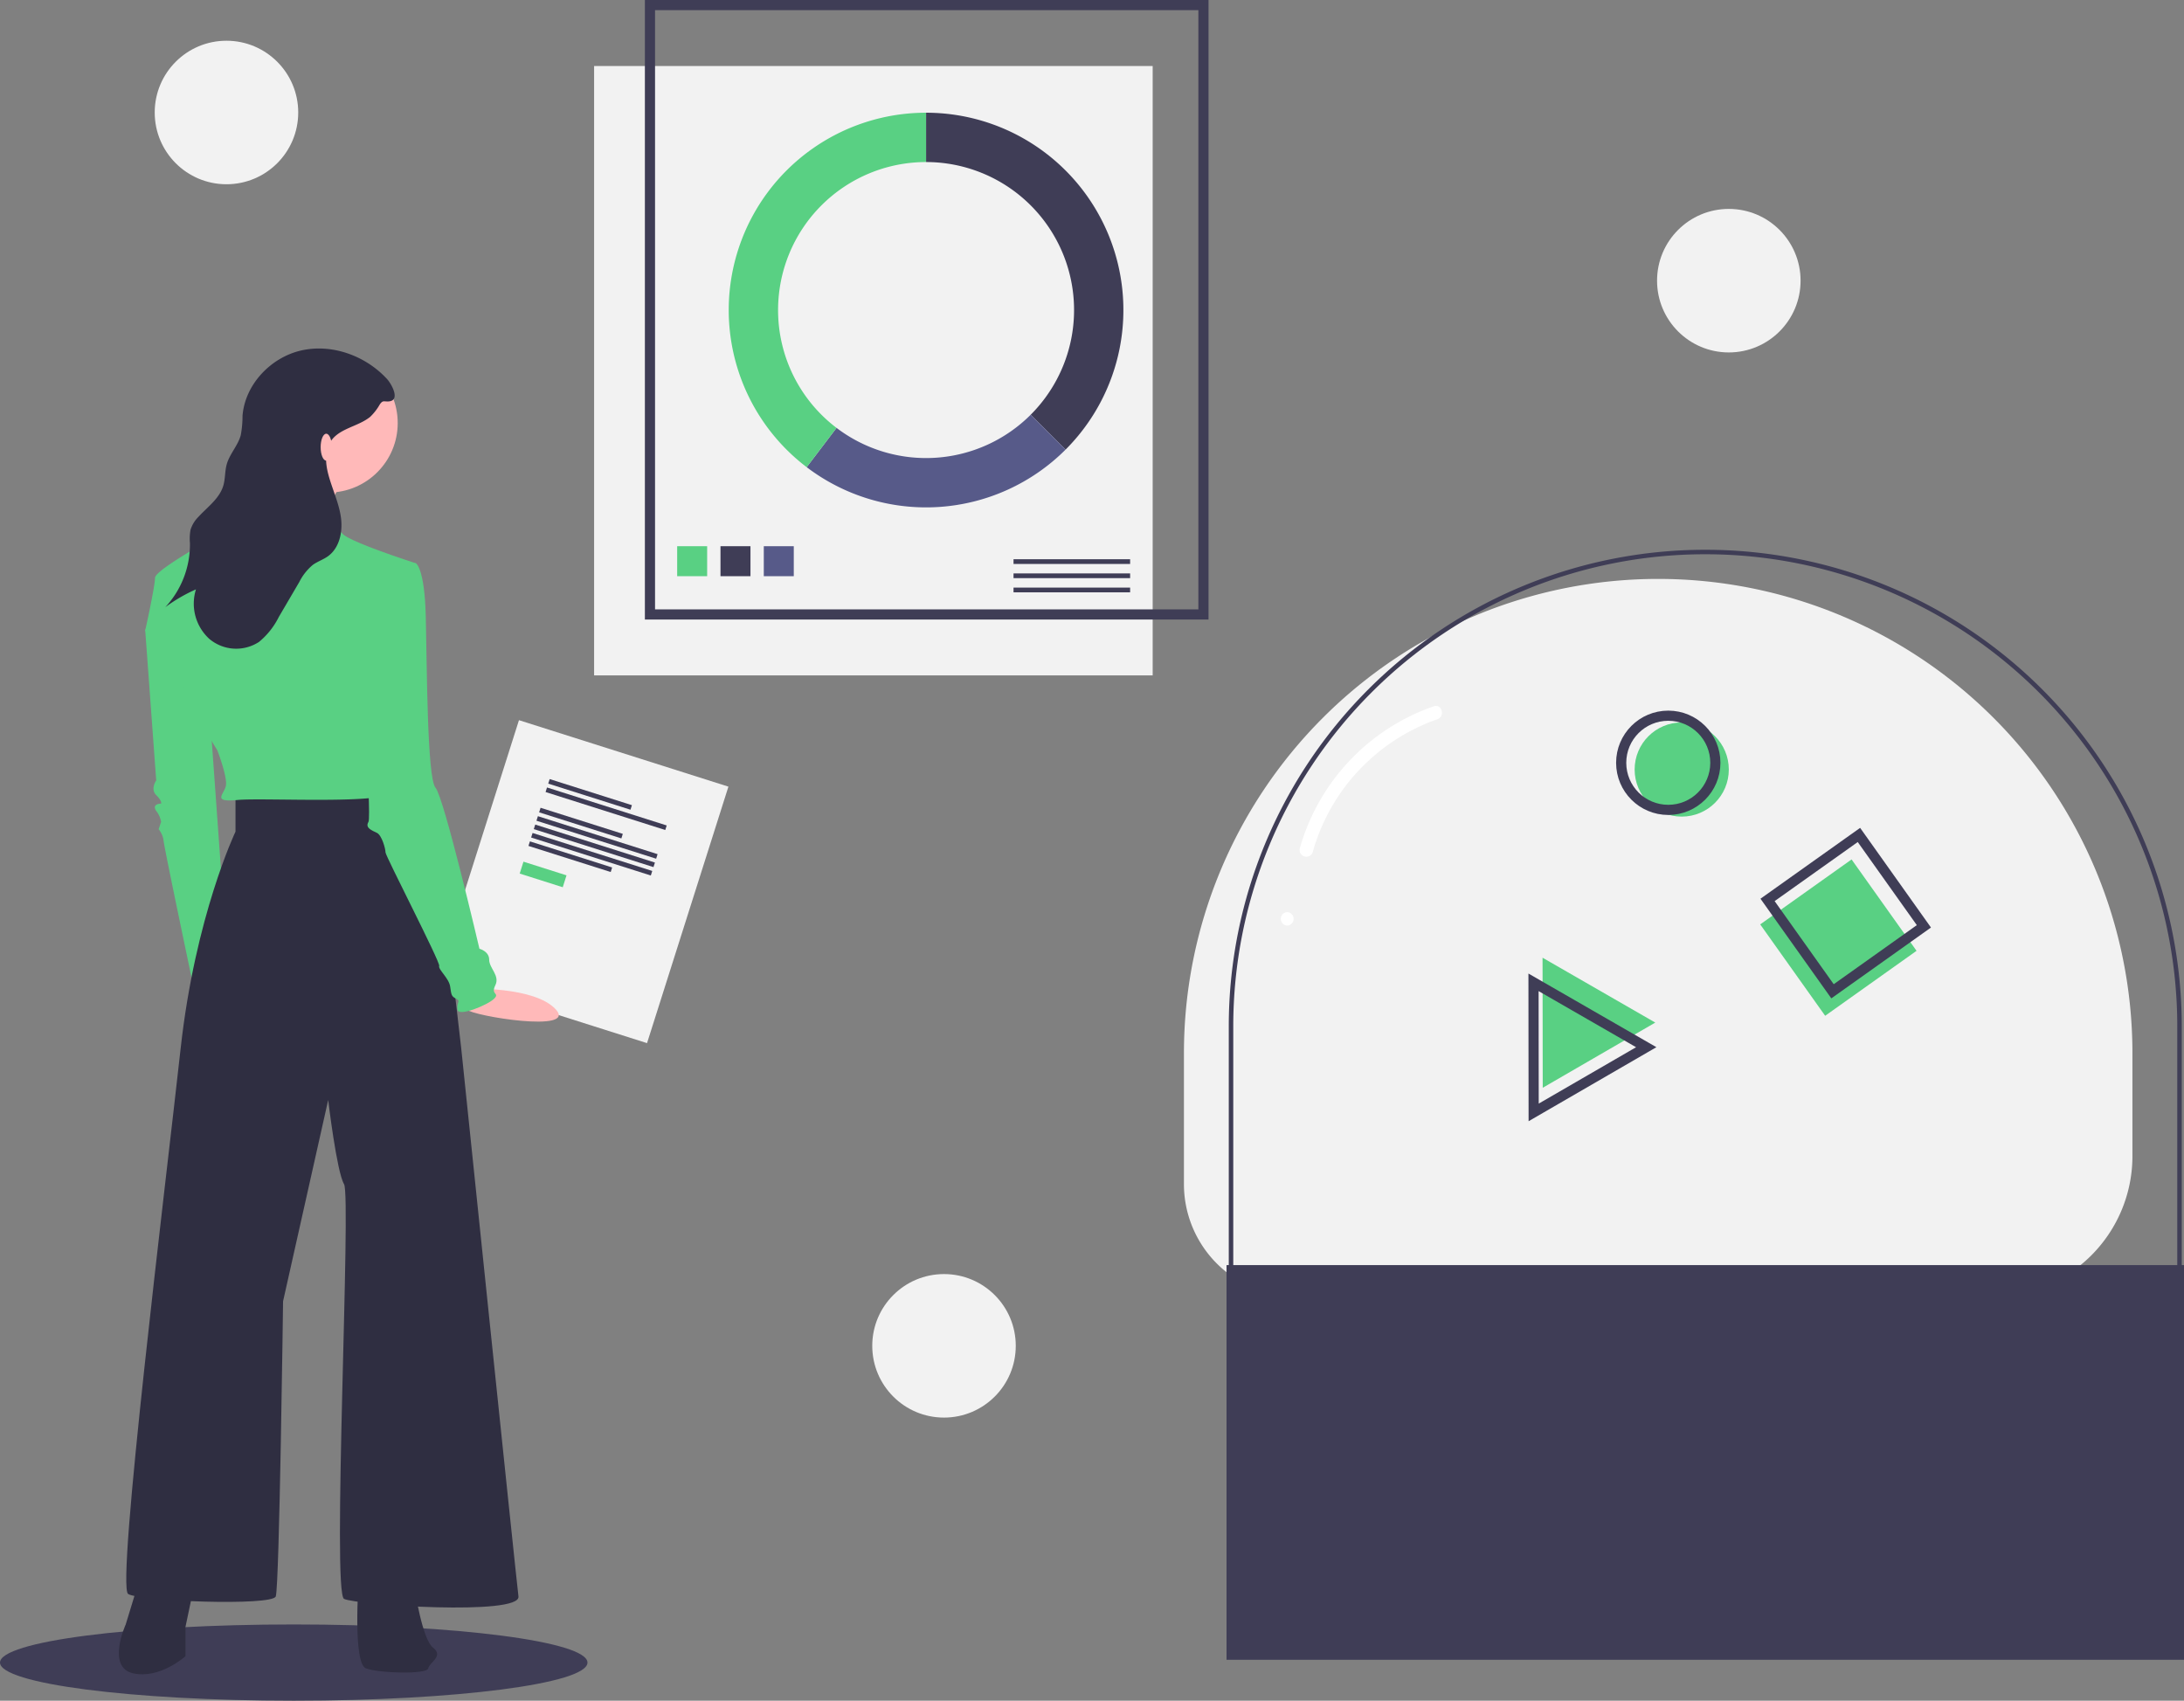<svg id="Group_648" data-name="Group 648" xmlns="http://www.w3.org/2000/svg" width="430.102" height="334.903" viewBox="0 0 430.102 334.903">
  <rect x="0" y="0" width="430.102" height="334.903" fill="#808080" stroke="none"/>
  <rect id="Rectangle_663" data-name="Rectangle 663" width="110" height="120" transform="translate(117 13)" fill="#f2f2f2"/>
  <rect id="Rectangle_664" data-name="Rectangle 664" width="109" height="120" transform="translate(128 1)" fill="none" stroke="#3f3d56" stroke-miterlimit="10" stroke-width="2"/>
  <rect id="Rectangle_665" data-name="Rectangle 665" width="5.905" height="5.905" transform="translate(133.358 107.56)" fill="#59d083"/>
  <rect id="Rectangle_666" data-name="Rectangle 666" width="5.905" height="5.905" transform="translate(141.887 107.56)" fill="#3f3d56"/>
  <rect id="Rectangle_667" data-name="Rectangle 667" width="5.905" height="5.905" transform="translate(150.416 107.56)" fill="#575a89"/>
  <rect id="Rectangle_668" data-name="Rectangle 668" width="22.962" height="0.931" transform="translate(199.596 110.125)" fill="#3f3d56"/>
  <rect id="Rectangle_669" data-name="Rectangle 669" width="22.962" height="0.931" transform="translate(199.596 112.917)" fill="#3f3d56"/>
  <rect id="Rectangle_670" data-name="Rectangle 670" width="22.962" height="0.931" transform="translate(199.596 115.71)" fill="#3f3d56"/>
  <path id="Path_1251" data-name="Path 1251" d="M526,119.925v9.715a29.144,29.144,0,0,1,20.608,49.753l6.869,6.869A38.859,38.859,0,0,0,526,119.925Z" transform="translate(-343.626 -97.729)" fill="#3f3d56"/>
  <path id="Path_1252" data-name="Path 1252" d="M523.743,261.463l-6.869-6.869a29.137,29.137,0,0,1-38.241,2.593l-5.88,7.737a38.858,38.858,0,0,0,50.99-3.46Z" transform="translate(-313.892 -172.93)" fill="#575a89"/>
  <path id="Path_1253" data-name="Path 1253" d="M447.712,158.784a29.144,29.144,0,0,1,29.144-29.144v-9.715a38.859,38.859,0,0,0-23.513,69.8l5.88-7.737A29.094,29.094,0,0,1,447.712,158.784Z" transform="translate(-294.482 -97.729)" fill="#59d083"/>
  <path id="Path_1254" data-name="Path 1254" d="M663.133,469.132A22.133,22.133,0,0,1,641,447V421.22a93.4,93.4,0,0,1,93.395-93.395h0A93.4,93.4,0,0,1,827.79,421.22v20.266a27.646,27.646,0,0,1-27.646,27.646" transform="translate(-407.844 -213.824)" fill="#f2f2f2"/>
  <path id="Path_1255" data-name="Path 1255" d="M820.584,489.692v-.883a27.235,27.235,0,0,0,27.206-27.2V408.661a92.953,92.953,0,1,0-185.906,0v58.456a21.716,21.716,0,0,0,21.691,21.691v.883A22.6,22.6,0,0,1,661,467.117V408.661a93.836,93.836,0,1,1,187.673,0V461.6A28.12,28.12,0,0,1,820.584,489.692Z" transform="translate(-419.013 -206.564)" fill="#3f3d56"/>
  <rect id="Rectangle_671" data-name="Rectangle 671" width="188.556" height="77.719" transform="translate(241.546 249.126)" fill="#3f3d56"/>
  <rect id="Rectangle_672" data-name="Rectangle 672" width="22.079" height="22.079" transform="translate(346.642 182.034) rotate(-35.41)" fill="#59d083"/>
  <rect id="Rectangle_673" data-name="Rectangle 673" width="22.079" height="22.079" transform="translate(348.091 177.212) rotate(-35.41)" fill="none" stroke="#3f3d56" stroke-miterlimit="10" stroke-width="2"/>
  <circle id="Ellipse_198" data-name="Ellipse 198" cx="9.273" cy="9.273" r="9.273" transform="translate(321.914 142.262)" fill="#59d083"/>
  <circle id="Ellipse_199" data-name="Ellipse 199" cx="9.273" cy="9.273" r="9.273" transform="translate(319.265 140.938)" fill="none" stroke="#3f3d56" stroke-miterlimit="10" stroke-width="2"/>
  <path id="Path_1256" data-name="Path 1256" d="M687.934,425.82l11.1,6.388,11.1,6.388-11.082,6.418-11.081,6.418-.017-12.806Z" transform="translate(-384.154 -237.227)" fill="#59d083"/>
  <path id="Path_1257" data-name="Path 1257" d="M683.9,436.8l11.1,6.389,11.1,6.388L695.01,456l-11.082,6.417-.017-12.806Z" transform="translate(-381.899 -243.36)" fill="none" stroke="#3f3d56" stroke-miterlimit="10" stroke-width="2"/>
  <path id="Path_1258" data-name="Path 1258" d="M695.136,413.245a38.789,38.789,0,0,1,24.533-26.154c1.6-.551.914-3.111-.7-2.555a41.545,41.545,0,0,0-26.384,28,1.326,1.326,0,0,0,2.555.7Z" transform="translate(-436.618 -245.449)" fill="#fff"/>
  <path id="Path_1259" data-name="Path 1259" d="M685.437,479.066a1.326,1.326,0,0,0,0-2.649A1.326,1.326,0,0,0,685.437,479.066Z" transform="translate(-431.944 -296.8)" fill="#fff"/>
  <rect id="Rectangle_674" data-name="Rectangle 674" width="43.275" height="52.99" transform="translate(102.201 141.818) rotate(17.605)" fill="#f2f2f2"/>
  <rect id="Rectangle_675" data-name="Rectangle 675" width="16.992" height="0.94" transform="translate(108.25 153.417) rotate(17.605)" fill="#3f3d56"/>
  <rect id="Rectangle_676" data-name="Rectangle 676" width="24.729" height="0.94" transform="translate(107.725 155.071) rotate(17.605)" fill="#3f3d56"/>
  <rect id="Rectangle_677" data-name="Rectangle 677" width="16.992" height="0.94" transform="translate(106.456 159.068) rotate(17.605)" fill="#3f3d56"/>
  <rect id="Rectangle_678" data-name="Rectangle 678" width="16.992" height="0.94" transform="translate(104.357 165.685) rotate(17.605)" fill="#3f3d56"/>
  <rect id="Rectangle_679" data-name="Rectangle 679" width="24.729" height="0.94" transform="translate(105.931 160.722) rotate(17.605)" fill="#3f3d56"/>
  <rect id="Rectangle_680" data-name="Rectangle 680" width="24.729" height="0.94" transform="translate(105.406 162.376) rotate(17.605)" fill="#3f3d56"/>
  <rect id="Rectangle_681" data-name="Rectangle 681" width="24.729" height="0.94" transform="translate(104.882 164.031) rotate(17.605)" fill="#3f3d56"/>
  <rect id="Rectangle_682" data-name="Rectangle 682" width="8.894" height="2.458" transform="translate(103.089 169.682) rotate(17.605)" fill="#59d083"/>
  <ellipse id="Ellipse_200" data-name="Ellipse 200" cx="57.847" cy="7.507" rx="57.847" ry="7.507" transform="translate(0 319.889)" fill="#3f3d56"/>
  <path id="Path_1260" data-name="Path 1260" d="M179.693,340.451l-1.922,4.564,2.162,29.544s-1.2,1.681,0,2.882.961,1.681.961,1.681-1.922,0-.961,1.441a4.607,4.607,0,0,1,.961,2.162l-.48,1.441a4.5,4.5,0,0,1,.961,2.162c0,.961,6.245,30.5,6.245,30.5l6-11.77-3.363-46.838Z" transform="translate(-149.17 -220.874)" fill="#59d083"/>
  <path id="Path_1261" data-name="Path 1261" d="M320.812,510.564s13.115-.53,17.3,4.1-16.428,1.279-17.593-.024S320.812,510.564,320.812,510.564Z" transform="translate(-228.628 -315.858)" fill="#ffb9b9"/>
  <path id="Path_1262" data-name="Path 1262" d="M170,774.515l-2.642,8.647s-3.843,8.407,1.441,9.608,10.328-3.363,10.328-3.363v-5.765l1.922-9.127Z" transform="translate(-142.603 -463.263)" fill="#2f2e41"/>
  <path id="Path_1263" data-name="Path 1263" d="M272.617,774.515s-1.2,16.333,1.441,17.294,12.01,1.2,12.25,0,3.123-2.4.961-4.083-3.6-11.529-3.6-11.529Z" transform="translate(-201.981 -463.263)" fill="#2f2e41"/>
  <path id="Path_1264" data-name="Path 1264" d="M190.821,423.359v7.206s-7.926,16.573-10.809,42.755-12.73,105.926-10.328,107.367,28.343,2.4,29.064.48,1.441-58.127,1.441-58.127l8.887-39.632s1.681,14.172,3.123,16.573-2.4,80.465,0,81.666,34.828,3.363,34.348-.48-11.289-108.088-11.289-108.088-5.524-49.24-7.206-49.72S211,422.4,208.6,422.878,190.821,423.359,190.821,423.359Z" transform="translate(-144.444 -266.792)" fill="#2f2e41"/>
  <circle id="Ellipse_201" data-name="Ellipse 201" cx="13.691" cy="13.691" r="13.691" transform="translate(50.94 69.616)" fill="#ffb9b9"/>
  <path id="Path_1265" data-name="Path 1265" d="M236.73,277.411s-6.966,10.809-5.284,13.691-17.774-2.882-17.774-2.882,11.77-14.412,11.529-16.093S236.73,277.411,236.73,277.411Z" transform="translate(-169.217 -182.575)" fill="#ffb9b9"/>
  <path id="Path_1266" data-name="Path 1266" d="M231.095,306.289s-12.73-4.083-14.412-5.765a23.1,23.1,0,0,1-2.882-3.6s-15.372-2.162-15.853-2.162-4.083,4.324-5.044,5.284-13.211,7.446-13.211,9.127-1.922,10.328-1.922,10.328,4.323,8.887,6.966,10.809,3.363,1.441,3.6,4.564,3.6,8.167,3.6,8.167,2.162,5.524,1.681,7.206-2.642,3.123,2.4,2.642,30.024.961,30.024-1.681-4.8-27.863-4.8-27.863Z" transform="translate(-149.169 -195.36)" fill="#59d083"/>
  <path id="Path_1267" data-name="Path 1267" d="M279.686,321.35l4.564-.48s1.681.961,1.922,10.328.24,31.946,1.922,33.867,8.647,31.706,8.647,31.706,1.922.48,1.922,2.162,2.162,3.123,1.2,5.044.961,1.441-.24,2.642-6.966,3.6-7.206,2.162.721-1.681-.24-2.162-.961-.721-1.2-2.4-2.4-3.363-2.162-4.083-10.569-21.617-10.569-22.338-.721-3.363-1.681-3.843-2.4-.961-1.681-2.162-1.922-37.23-1.922-37.23Z" transform="translate(-202.325 -209.94)" fill="#59d083"/>
  <path id="Path_1268" data-name="Path 1268" d="M230.364,231.071c-4.2-4.557-10.792-6.976-16.838-5.621s-11.138,6.724-11.611,12.9a20.653,20.653,0,0,1-.343,3.779c-.55,2.06-2.187,3.692-2.764,5.745-.386,1.375-.272,2.855-.681,4.223-.757,2.528-3.1,4.176-4.885,6.118a6.191,6.191,0,0,0-1.564,2.559,9.649,9.649,0,0,0-.118,2.6,18.13,18.13,0,0,1-4.861,12.648,31.2,31.2,0,0,1,6.049-3.517,9.4,9.4,0,0,0,2.58,9.708,8.208,8.208,0,0,0,9.837.637,15.013,15.013,0,0,0,3.894-4.907l4.03-6.876a10.586,10.586,0,0,1,2.655-3.373c.926-.675,2.05-1.034,2.982-1.7,2.35-1.682,2.981-4.973,2.544-7.829s-1.722-5.509-2.459-8.3c-.583-2.21-.766-4.743.545-6.615,1.74-2.485,5.316-2.8,7.681-4.7a10.67,10.67,0,0,0,1.925-2.483c.589-.827.739-.531,1.651-.568C233.117,235.393,231.292,232.078,230.364,231.071Z" transform="translate(-154.155 -156.446)" fill="#2f2e41"/>
  <ellipse id="Ellipse_202" data-name="Ellipse 202" cx="1.104" cy="2.649" rx="1.104" ry="2.649" transform="translate(63.146 85.409)" fill="#ffb9b9"/>
  <circle id="Ellipse_203" data-name="Ellipse 203" cx="14.131" cy="14.131" r="14.131" transform="translate(171.776 250.892)" fill="#f2f2f2"/>
  <circle id="Ellipse_204" data-name="Ellipse 204" cx="14.131" cy="14.131" r="14.131" transform="translate(30.469 8.021)" fill="#f2f2f2"/>
  <circle id="Ellipse_205" data-name="Ellipse 205" cx="14.131" cy="14.131" r="14.131" transform="translate(326.33 41.14)" fill="#f2f2f2"/>
</svg>

